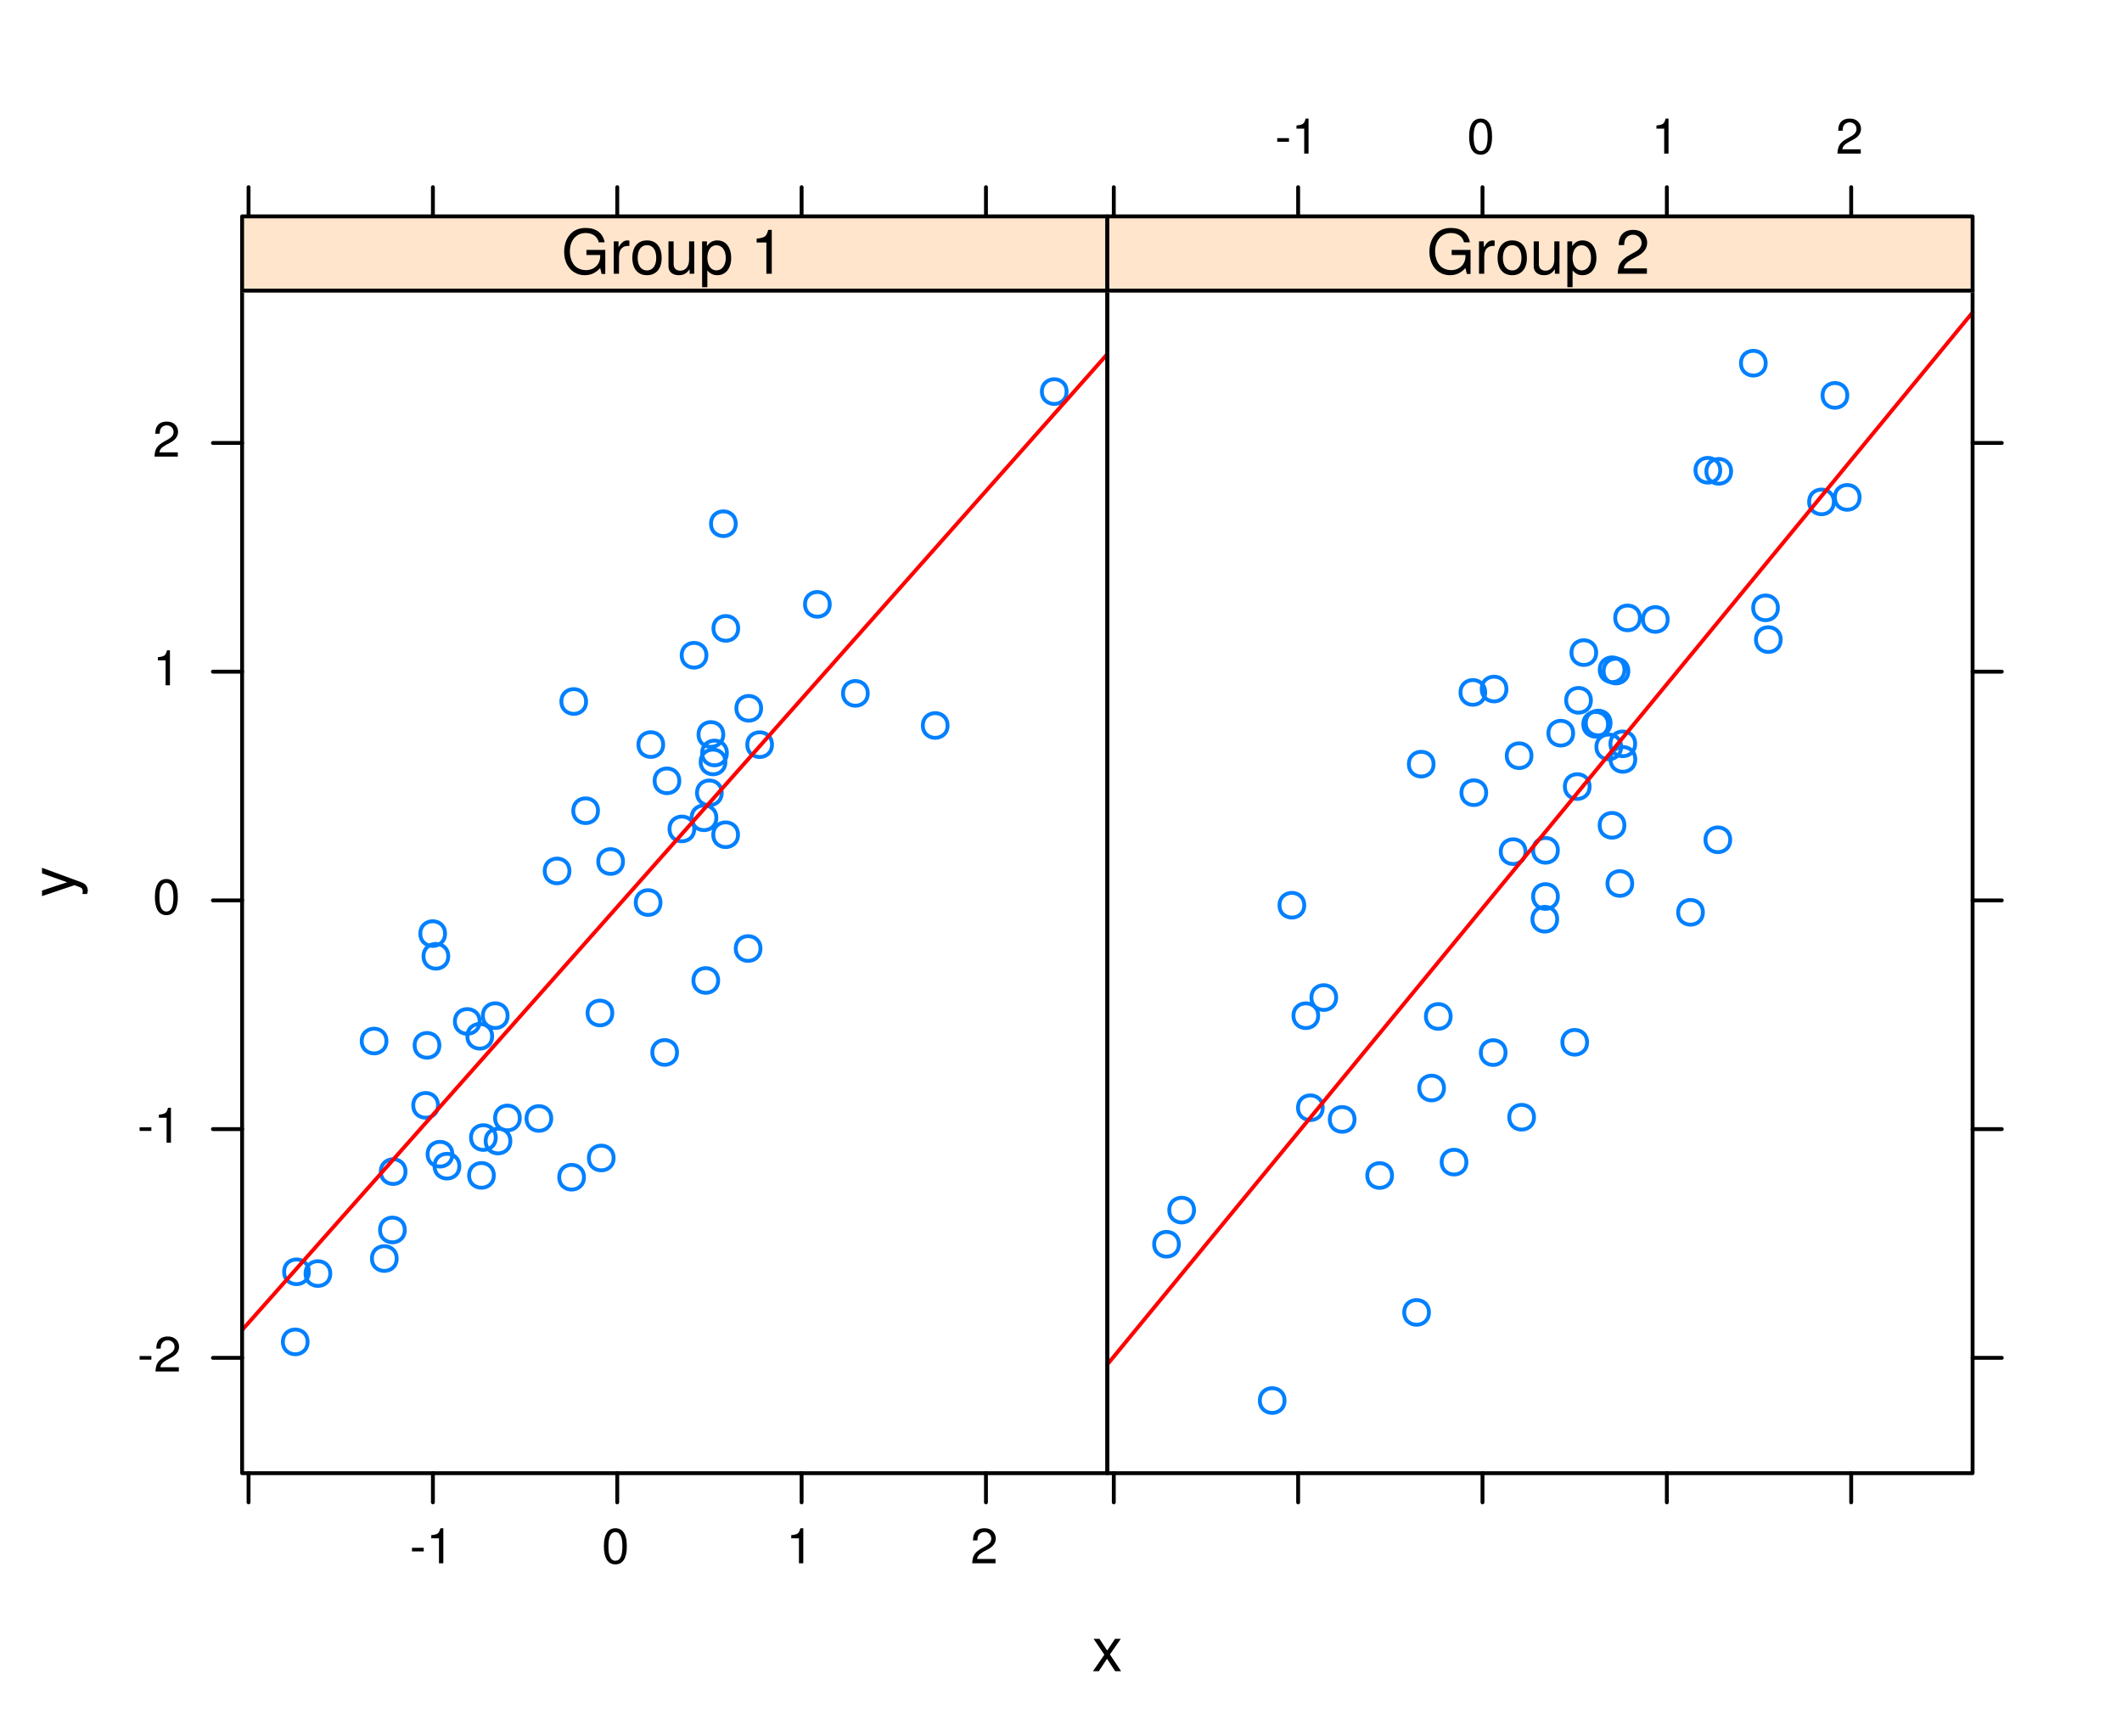 <?xml version="1.0" encoding="UTF-8"?>
<svg xmlns="http://www.w3.org/2000/svg" xmlns:xlink="http://www.w3.org/1999/xlink" width="412pt" height="337pt" viewBox="0 0 412 337" version="1.1">
<defs>
<g>
<symbol overflow="visible" id="glyph0-0">
<path style="stroke:none;" d="M 3.5 -3.25 L 5.609 -6.281 L 4.484 -6.281 L 2.969 -4.016 L 1.469 -6.281 L 0.328 -6.281 L 2.422 -3.203 L 0.203 0 L 1.344 0 L 2.938 -2.406 L 4.516 0 L 5.672 0 Z M 3.5 -3.25 "/>
</symbol>
<symbol overflow="visible" id="glyph0-1">
<path style="stroke:none;" d="M 8.516 -4.625 L 4.859 -4.625 L 4.859 -3.641 L 7.531 -3.641 L 7.531 -3.391 C 7.531 -1.844 6.375 -0.703 4.781 -0.703 C 3.891 -0.703 3.078 -1.031 2.562 -1.594 C 1.984 -2.219 1.641 -3.266 1.641 -4.344 C 1.641 -6.484 2.875 -7.906 4.719 -7.906 C 6.047 -7.906 7.016 -7.219 7.25 -6.094 L 8.391 -6.094 C 8.078 -7.875 6.734 -8.891 4.734 -8.891 C 3.656 -8.891 2.797 -8.609 2.109 -8.047 C 1.109 -7.219 0.531 -5.859 0.531 -4.281 C 0.531 -1.594 2.172 0.281 4.531 0.281 C 5.719 0.281 6.672 -0.172 7.531 -1.109 L 7.797 0.047 L 8.516 0.047 Z M 8.516 -4.625 "/>
</symbol>
<symbol overflow="visible" id="glyph0-2">
<path style="stroke:none;" d="M 0.828 -6.281 L 0.828 0 L 1.844 0 L 1.844 -3.266 C 1.844 -4.156 2.062 -4.75 2.547 -5.094 C 2.859 -5.328 3.156 -5.406 3.859 -5.406 L 3.859 -6.438 C 3.688 -6.453 3.594 -6.469 3.469 -6.469 C 2.812 -6.469 2.328 -6.078 1.75 -5.141 L 1.75 -6.281 Z M 0.828 -6.281 "/>
</symbol>
<symbol overflow="visible" id="glyph0-3">
<path style="stroke:none;" d="M 3.266 -6.469 C 1.5 -6.469 0.438 -5.203 0.438 -3.094 C 0.438 -0.984 1.484 0.281 3.281 0.281 C 5.047 0.281 6.125 -0.984 6.125 -3.047 C 6.125 -5.219 5.078 -6.469 3.266 -6.469 Z M 3.281 -5.547 C 4.406 -5.547 5.078 -4.625 5.078 -3.062 C 5.078 -1.578 4.375 -0.641 3.281 -0.641 C 2.156 -0.641 1.469 -1.578 1.469 -3.094 C 1.469 -4.609 2.156 -5.547 3.281 -5.547 Z M 3.281 -5.547 "/>
</symbol>
<symbol overflow="visible" id="glyph0-4">
<path style="stroke:none;" d="M 5.781 0 L 5.781 -6.281 L 4.781 -6.281 L 4.781 -2.719 C 4.781 -1.438 4.109 -0.594 3.078 -0.594 C 2.281 -0.594 1.781 -1.078 1.781 -1.844 L 1.781 -6.281 L 0.781 -6.281 L 0.781 -1.438 C 0.781 -0.391 1.562 0.281 2.781 0.281 C 3.703 0.281 4.297 -0.047 4.891 -0.875 L 4.891 0 Z M 5.781 0 "/>
</symbol>
<symbol overflow="visible" id="glyph0-5">
<path style="stroke:none;" d="M 0.641 2.609 L 1.656 2.609 L 1.656 -0.656 C 2.188 -0.016 2.766 0.281 3.594 0.281 C 5.203 0.281 6.281 -1.031 6.281 -3.031 C 6.281 -5.141 5.25 -6.469 3.578 -6.469 C 2.719 -6.469 2.047 -6.078 1.578 -5.344 L 1.578 -6.281 L 0.641 -6.281 Z M 3.406 -5.531 C 4.516 -5.531 5.234 -4.562 5.234 -3.062 C 5.234 -1.625 4.5 -0.656 3.406 -0.656 C 2.359 -0.656 1.656 -1.625 1.656 -3.094 C 1.656 -4.578 2.359 -5.531 3.406 -5.531 Z M 3.406 -5.531 "/>
</symbol>
<symbol overflow="visible" id="glyph0-6">
<path style="stroke:none;" d=""/>
</symbol>
<symbol overflow="visible" id="glyph0-7">
<path style="stroke:none;" d="M 3.109 -6.062 L 3.109 0 L 4.156 0 L 4.156 -8.516 L 3.469 -8.516 C 3.094 -7.203 2.859 -7.016 1.219 -6.812 L 1.219 -6.062 Z M 3.109 -6.062 "/>
</symbol>
<symbol overflow="visible" id="glyph0-8">
<path style="stroke:none;" d="M 6.078 -1.047 L 1.594 -1.047 C 1.703 -1.734 2.094 -2.188 3.125 -2.797 L 4.328 -3.438 C 5.516 -4.094 6.125 -4.969 6.125 -6.016 C 6.125 -6.719 5.844 -7.375 5.344 -7.844 C 4.844 -8.297 4.219 -8.516 3.406 -8.516 C 2.328 -8.516 1.531 -8.125 1.062 -7.406 C 0.75 -6.953 0.625 -6.422 0.594 -5.562 L 1.656 -5.562 C 1.688 -6.125 1.766 -6.484 1.906 -6.75 C 2.188 -7.266 2.734 -7.578 3.375 -7.578 C 4.328 -7.578 5.047 -6.906 5.047 -5.984 C 5.047 -5.312 4.656 -4.734 3.906 -4.312 L 2.797 -3.688 C 1.016 -2.672 0.5 -1.875 0.406 0 L 6.078 0 Z M 6.078 -1.047 "/>
</symbol>
<symbol overflow="visible" id="glyph1-0">
<path style="stroke:none;" d="M -6.281 -4.656 L -1.391 -2.922 L -6.281 -1.312 L -6.281 -0.234 L 0.031 -2.359 L 1.016 -1.984 C 1.469 -1.828 1.625 -1.594 1.625 -1.172 C 1.625 -1.031 1.609 -0.859 1.562 -0.641 L 2.453 -0.641 C 2.562 -0.859 2.609 -1.062 2.609 -1.312 C 2.609 -1.641 2.516 -1.984 2.312 -2.25 C 2.094 -2.562 1.828 -2.75 1.312 -2.938 L -6.281 -5.734 Z M -6.281 -4.656 "/>
</symbol>
<symbol overflow="visible" id="glyph2-0">
<path style="stroke:none;" d="M 2.719 -3 L 0.438 -3 L 0.438 -2.297 L 2.719 -2.297 Z M 2.719 -3 "/>
</symbol>
<symbol overflow="visible" id="glyph2-1">
<path style="stroke:none;" d="M 4.859 -0.828 L 1.281 -0.828 C 1.359 -1.391 1.672 -1.75 2.5 -2.234 L 3.469 -2.75 C 4.406 -3.266 4.906 -3.969 4.906 -4.812 C 4.906 -5.375 4.672 -5.906 4.266 -6.266 C 3.859 -6.625 3.375 -6.797 2.719 -6.797 C 1.859 -6.797 1.219 -6.5 0.844 -5.922 C 0.609 -5.562 0.5 -5.125 0.484 -4.438 L 1.328 -4.438 C 1.359 -4.906 1.406 -5.188 1.531 -5.406 C 1.75 -5.812 2.188 -6.062 2.703 -6.062 C 3.469 -6.062 4.031 -5.516 4.031 -4.781 C 4.031 -4.25 3.719 -3.797 3.125 -3.438 L 2.234 -2.938 C 0.812 -2.141 0.406 -1.5 0.328 0 L 4.859 0 Z M 4.859 -0.828 "/>
</symbol>
<symbol overflow="visible" id="glyph2-2">
<path style="stroke:none;" d="M 2.484 -4.844 L 2.484 0 L 3.328 0 L 3.328 -6.797 L 2.766 -6.797 C 2.469 -5.75 2.281 -5.609 0.984 -5.453 L 0.984 -4.844 Z M 2.484 -4.844 "/>
</symbol>
<symbol overflow="visible" id="glyph2-3">
<path style="stroke:none;" d="M 2.641 -6.797 C 2 -6.797 1.422 -6.531 1.078 -6.047 C 0.641 -5.453 0.406 -4.547 0.406 -3.297 C 0.406 -1 1.188 0.219 2.641 0.219 C 4.078 0.219 4.859 -1 4.859 -3.234 C 4.859 -4.562 4.656 -5.438 4.203 -6.047 C 3.844 -6.531 3.281 -6.797 2.641 -6.797 Z M 2.641 -6.047 C 3.547 -6.047 4 -5.125 4 -3.312 C 4 -1.375 3.562 -0.484 2.625 -0.484 C 1.734 -0.484 1.281 -1.422 1.281 -3.281 C 1.281 -5.141 1.734 -6.047 2.641 -6.047 Z M 2.641 -6.047 "/>
</symbol>
</g>
<clipPath id="clip1">
  <path d="M 47.008 56.406 L 216 56.406 L 216 286.992 L 47.008 286.992 Z M 47.008 56.406 "/>
</clipPath>
<clipPath id="clip2">
  <path d="M 47.008 42.008 L 216 42.008 L 216 57.406 L 47.008 57.406 Z M 47.008 42.008 "/>
</clipPath>
<clipPath id="clip3">
  <path d="M 215 56.406 L 383.992 56.406 L 383.992 286.992 L 215 286.992 Z M 215 56.406 "/>
</clipPath>
<clipPath id="clip4">
  <path d="M 215 42.008 L 383.992 42.008 L 383.992 57.406 L 215 57.406 Z M 215 42.008 "/>
</clipPath>
</defs>
<g id="surface1238">
<rect x="0" y="0" width="412" height="337" style="fill:rgb(100%,100%,100%);fill-opacity:1;stroke:none;"/>
<g style="fill:rgb(0%,0%,0%);fill-opacity:1;">
  <use xlink:href="#glyph0-0" x="212" y="324.436"/>
</g>
<g style="fill:rgb(0%,0%,0%);fill-opacity:1;">
  <use xlink:href="#glyph1-0" x="14.436" y="174.199"/>
</g>
<path style="fill:none;stroke-width:0.75;stroke-linecap:round;stroke-linejoin:round;stroke:rgb(0%,0%,0%);stroke-opacity:1;stroke-miterlimit:10;" d="M 48.258 42.008 L 48.258 36.34 "/>
<path style="fill:none;stroke-width:0.75;stroke-linecap:round;stroke-linejoin:round;stroke:rgb(0%,0%,0%);stroke-opacity:1;stroke-miterlimit:10;" d="M 84.051 42.008 L 84.051 36.34 "/>
<path style="fill:none;stroke-width:0.75;stroke-linecap:round;stroke-linejoin:round;stroke:rgb(0%,0%,0%);stroke-opacity:1;stroke-miterlimit:10;" d="M 119.844 42.008 L 119.844 36.34 "/>
<path style="fill:none;stroke-width:0.75;stroke-linecap:round;stroke-linejoin:round;stroke:rgb(0%,0%,0%);stroke-opacity:1;stroke-miterlimit:10;" d="M 155.637 42.008 L 155.637 36.34 "/>
<path style="fill:none;stroke-width:0.75;stroke-linecap:round;stroke-linejoin:round;stroke:rgb(0%,0%,0%);stroke-opacity:1;stroke-miterlimit:10;" d="M 191.43 42.008 L 191.43 36.34 "/>
<path style="fill:none;stroke-width:0.75;stroke-linecap:round;stroke-linejoin:round;stroke:rgb(0%,0%,0%);stroke-opacity:1;stroke-miterlimit:10;" d="M 47.008 263.605 L 41.34 263.605 "/>
<path style="fill:none;stroke-width:0.75;stroke-linecap:round;stroke-linejoin:round;stroke:rgb(0%,0%,0%);stroke-opacity:1;stroke-miterlimit:10;" d="M 47.008 219.199 L 41.34 219.199 "/>
<path style="fill:none;stroke-width:0.75;stroke-linecap:round;stroke-linejoin:round;stroke:rgb(0%,0%,0%);stroke-opacity:1;stroke-miterlimit:10;" d="M 47.008 174.797 L 41.34 174.797 "/>
<path style="fill:none;stroke-width:0.75;stroke-linecap:round;stroke-linejoin:round;stroke:rgb(0%,0%,0%);stroke-opacity:1;stroke-miterlimit:10;" d="M 47.008 130.395 L 41.34 130.395 "/>
<path style="fill:none;stroke-width:0.75;stroke-linecap:round;stroke-linejoin:round;stroke:rgb(0%,0%,0%);stroke-opacity:1;stroke-miterlimit:10;" d="M 47.008 85.992 L 41.34 85.992 "/>
<g style="fill:rgb(0%,0%,0%);fill-opacity:1;">
  <use xlink:href="#glyph2-0" x="26.668" y="266.253"/>
  <use xlink:href="#glyph2-1" x="29.862" y="266.253"/>
</g>
<g style="fill:rgb(0%,0%,0%);fill-opacity:1;">
  <use xlink:href="#glyph2-0" x="26.668" y="221.847"/>
  <use xlink:href="#glyph2-2" x="29.862" y="221.847"/>
</g>
<g style="fill:rgb(0%,0%,0%);fill-opacity:1;">
  <use xlink:href="#glyph2-3" x="29.668" y="177.444"/>
</g>
<g style="fill:rgb(0%,0%,0%);fill-opacity:1;">
  <use xlink:href="#glyph2-2" x="29.668" y="133.042"/>
</g>
<g style="fill:rgb(0%,0%,0%);fill-opacity:1;">
  <use xlink:href="#glyph2-1" x="29.668" y="88.64"/>
</g>
<path style="fill:none;stroke-width:0.75;stroke-linecap:round;stroke-linejoin:round;stroke:rgb(0%,0%,0%);stroke-opacity:1;stroke-miterlimit:10;" d="M 48.258 285.992 L 48.258 291.66 "/>
<path style="fill:none;stroke-width:0.75;stroke-linecap:round;stroke-linejoin:round;stroke:rgb(0%,0%,0%);stroke-opacity:1;stroke-miterlimit:10;" d="M 84.051 285.992 L 84.051 291.66 "/>
<path style="fill:none;stroke-width:0.75;stroke-linecap:round;stroke-linejoin:round;stroke:rgb(0%,0%,0%);stroke-opacity:1;stroke-miterlimit:10;" d="M 119.844 285.992 L 119.844 291.66 "/>
<path style="fill:none;stroke-width:0.75;stroke-linecap:round;stroke-linejoin:round;stroke:rgb(0%,0%,0%);stroke-opacity:1;stroke-miterlimit:10;" d="M 155.637 285.992 L 155.637 291.66 "/>
<path style="fill:none;stroke-width:0.75;stroke-linecap:round;stroke-linejoin:round;stroke:rgb(0%,0%,0%);stroke-opacity:1;stroke-miterlimit:10;" d="M 191.43 285.992 L 191.43 291.66 "/>
<g style="fill:rgb(0%,0%,0%);fill-opacity:1;">
  <use xlink:href="#glyph2-0" x="79.551" y="303.479"/>
  <use xlink:href="#glyph2-2" x="82.745" y="303.479"/>
</g>
<g style="fill:rgb(0%,0%,0%);fill-opacity:1;">
  <use xlink:href="#glyph2-3" x="116.844" y="303.479"/>
</g>
<g style="fill:rgb(0%,0%,0%);fill-opacity:1;">
  <use xlink:href="#glyph2-2" x="152.637" y="303.479"/>
</g>
<g style="fill:rgb(0%,0%,0%);fill-opacity:1;">
  <use xlink:href="#glyph2-1" x="188.43" y="303.479"/>
</g>
<g clip-path="url(#clip1)" clip-rule="nonzero">
<path style="fill:none;stroke-width:0.75;stroke-linecap:round;stroke-linejoin:round;stroke:rgb(0%,50.196%,100%);stroke-opacity:1;stroke-miterlimit:10;" d="M 140.129 153.918 C 140.129 157.117 135.332 157.117 135.332 153.918 C 135.332 150.719 140.129 150.719 140.129 153.918 "/>
<path style="fill:none;stroke-width:0.75;stroke-linecap:round;stroke-linejoin:round;stroke:rgb(0%,50.196%,100%);stroke-opacity:1;stroke-miterlimit:10;" d="M 85.305 202.938 C 85.305 206.137 80.504 206.137 80.504 202.938 C 80.504 199.738 85.305 199.738 85.305 202.938 "/>
<path style="fill:none;stroke-width:0.75;stroke-linecap:round;stroke-linejoin:round;stroke:rgb(0%,50.196%,100%);stroke-opacity:1;stroke-miterlimit:10;" d="M 85.039 214.586 C 85.039 217.785 80.238 217.785 80.238 214.586 C 80.238 211.383 85.039 211.383 85.039 214.586 "/>
<path style="fill:none;stroke-width:0.75;stroke-linecap:round;stroke-linejoin:round;stroke:rgb(0%,50.196%,100%);stroke-opacity:1;stroke-miterlimit:10;" d="M 78.59 238.777 C 78.59 241.977 73.789 241.977 73.789 238.777 C 73.789 235.578 78.59 235.578 78.59 238.777 "/>
<path style="fill:none;stroke-width:0.75;stroke-linecap:round;stroke-linejoin:round;stroke:rgb(0%,50.196%,100%);stroke-opacity:1;stroke-miterlimit:10;" d="M 183.977 140.84 C 183.977 144.039 179.176 144.039 179.176 140.84 C 179.176 137.641 183.977 137.641 183.977 140.84 "/>
<path style="fill:none;stroke-width:0.75;stroke-linecap:round;stroke-linejoin:round;stroke:rgb(0%,50.196%,100%);stroke-opacity:1;stroke-miterlimit:10;" d="M 95.879 228.184 C 95.879 231.383 91.078 231.383 91.078 228.184 C 91.078 224.984 95.879 224.984 95.879 228.184 "/>
<path style="fill:none;stroke-width:0.75;stroke-linecap:round;stroke-linejoin:round;stroke:rgb(0%,50.196%,100%);stroke-opacity:1;stroke-miterlimit:10;" d="M 98.551 197.172 C 98.551 200.371 93.754 200.371 93.754 197.172 C 93.754 193.973 98.551 193.973 98.551 197.172 "/>
<path style="fill:none;stroke-width:0.75;stroke-linecap:round;stroke-linejoin:round;stroke:rgb(0%,50.196%,100%);stroke-opacity:1;stroke-miterlimit:10;" d="M 142.848 101.668 C 142.848 104.871 138.047 104.871 138.047 101.668 C 138.047 98.469 142.848 98.469 142.848 101.668 "/>
<path style="fill:none;stroke-width:0.75;stroke-linecap:round;stroke-linejoin:round;stroke:rgb(0%,50.196%,100%);stroke-opacity:1;stroke-miterlimit:10;" d="M 118.883 196.656 C 118.883 199.855 114.082 199.855 114.082 196.656 C 114.082 193.457 118.883 193.457 118.883 196.656 "/>
<path style="fill:none;stroke-width:0.75;stroke-linecap:round;stroke-linejoin:round;stroke:rgb(0%,50.196%,100%);stroke-opacity:1;stroke-miterlimit:10;" d="M 120.957 167.25 C 120.957 170.449 116.156 170.449 116.156 167.25 C 116.156 164.047 120.957 164.047 120.957 167.25 "/>
<path style="fill:none;stroke-width:0.75;stroke-linecap:round;stroke-linejoin:round;stroke:rgb(0%,50.196%,100%);stroke-opacity:1;stroke-miterlimit:10;" d="M 78.73 227.445 C 78.73 230.648 73.934 230.648 73.934 227.445 C 73.934 224.246 78.73 224.246 78.73 227.445 "/>
<path style="fill:none;stroke-width:0.75;stroke-linecap:round;stroke-linejoin:round;stroke:rgb(0%,50.196%,100%);stroke-opacity:1;stroke-miterlimit:10;" d="M 131.895 151.586 C 131.895 154.785 127.098 154.785 127.098 151.586 C 127.098 148.387 131.895 148.387 131.895 151.586 "/>
<path style="fill:none;stroke-width:0.75;stroke-linecap:round;stroke-linejoin:round;stroke:rgb(0%,50.196%,100%);stroke-opacity:1;stroke-miterlimit:10;" d="M 207.086 76.023 C 207.086 79.223 202.285 79.223 202.285 76.023 C 202.285 72.82 207.086 72.82 207.086 76.023 "/>
<path style="fill:none;stroke-width:0.75;stroke-linecap:round;stroke-linejoin:round;stroke:rgb(0%,50.196%,100%);stroke-opacity:1;stroke-miterlimit:10;" d="M 131.449 204.312 C 131.449 207.516 126.652 207.516 126.652 204.312 C 126.652 201.113 131.449 201.113 131.449 204.312 "/>
<path style="fill:none;stroke-width:0.75;stroke-linecap:round;stroke-linejoin:round;stroke:rgb(0%,50.196%,100%);stroke-opacity:1;stroke-miterlimit:10;" d="M 147.652 184.141 C 147.652 187.34 142.852 187.34 142.852 184.141 C 142.852 180.941 147.652 180.941 147.652 184.141 "/>
<path style="fill:none;stroke-width:0.75;stroke-linecap:round;stroke-linejoin:round;stroke:rgb(0%,50.196%,100%);stroke-opacity:1;stroke-miterlimit:10;" d="M 141.129 146.176 C 141.129 149.375 136.328 149.375 136.328 146.176 C 136.328 142.977 141.129 142.977 141.129 146.176 "/>
<path style="fill:none;stroke-width:0.75;stroke-linecap:round;stroke-linejoin:round;stroke:rgb(0%,50.196%,100%);stroke-opacity:1;stroke-miterlimit:10;" d="M 139.434 190.344 C 139.434 193.543 134.633 193.543 134.633 190.344 C 134.633 187.145 139.434 187.145 139.434 190.344 "/>
<path style="fill:none;stroke-width:0.75;stroke-linecap:round;stroke-linejoin:round;stroke:rgb(0%,50.196%,100%);stroke-opacity:1;stroke-miterlimit:10;" d="M 134.793 160.922 C 134.793 164.125 129.992 164.125 129.992 160.922 C 129.992 157.723 134.793 157.723 134.793 160.922 "/>
<path style="fill:none;stroke-width:0.75;stroke-linecap:round;stroke-linejoin:round;stroke:rgb(0%,50.196%,100%);stroke-opacity:1;stroke-miterlimit:10;" d="M 59.965 246.902 C 59.965 250.102 55.164 250.102 55.164 246.902 C 55.164 243.703 59.965 243.703 59.965 246.902 "/>
<path style="fill:none;stroke-width:0.75;stroke-linecap:round;stroke-linejoin:round;stroke:rgb(0%,50.196%,100%);stroke-opacity:1;stroke-miterlimit:10;" d="M 96.254 220.836 C 96.254 224.035 91.453 224.035 91.453 220.836 C 91.453 217.637 96.254 217.637 96.254 220.836 "/>
<path style="fill:none;stroke-width:0.75;stroke-linecap:round;stroke-linejoin:round;stroke:rgb(0%,50.196%,100%);stroke-opacity:1;stroke-miterlimit:10;" d="M 107.027 217.133 C 107.027 220.332 102.227 220.332 102.227 217.133 C 102.227 213.934 107.027 213.934 107.027 217.133 "/>
<path style="fill:none;stroke-width:0.75;stroke-linecap:round;stroke-linejoin:round;stroke:rgb(0%,50.196%,100%);stroke-opacity:1;stroke-miterlimit:10;" d="M 110.559 169.082 C 110.559 172.281 105.758 172.281 105.758 169.082 C 105.758 165.883 110.559 165.883 110.559 169.082 "/>
<path style="fill:none;stroke-width:0.75;stroke-linecap:round;stroke-linejoin:round;stroke:rgb(0%,50.196%,100%);stroke-opacity:1;stroke-miterlimit:10;" d="M 99.09 221.512 C 99.09 224.711 94.293 224.711 94.293 221.512 C 94.293 218.309 99.09 218.309 99.09 221.512 "/>
<path style="fill:none;stroke-width:0.75;stroke-linecap:round;stroke-linejoin:round;stroke:rgb(0%,50.196%,100%);stroke-opacity:1;stroke-miterlimit:10;" d="M 113.379 228.539 C 113.379 231.738 108.578 231.738 108.578 228.539 C 108.578 225.336 113.379 225.336 113.379 228.539 "/>
<path style="fill:none;stroke-width:0.75;stroke-linecap:round;stroke-linejoin:round;stroke:rgb(0%,50.196%,100%);stroke-opacity:1;stroke-miterlimit:10;" d="M 119.137 224.805 C 119.137 228.004 114.336 228.004 114.336 224.805 C 114.336 221.605 119.137 221.605 119.137 224.805 "/>
<path style="fill:none;stroke-width:0.75;stroke-linecap:round;stroke-linejoin:round;stroke:rgb(0%,50.196%,100%);stroke-opacity:1;stroke-miterlimit:10;" d="M 89.18 226.391 C 89.18 229.594 84.379 229.594 84.379 226.391 C 84.379 223.191 89.18 223.191 89.18 226.391 "/>
<path style="fill:none;stroke-width:0.75;stroke-linecap:round;stroke-linejoin:round;stroke:rgb(0%,50.196%,100%);stroke-opacity:1;stroke-miterlimit:10;" d="M 87.031 185.645 C 87.031 188.848 82.23 188.848 82.23 185.645 C 82.23 182.445 87.031 182.445 87.031 185.645 "/>
<path style="fill:none;stroke-width:0.75;stroke-linecap:round;stroke-linejoin:round;stroke:rgb(0%,50.196%,100%);stroke-opacity:1;stroke-miterlimit:10;" d="M 128.758 144.547 C 128.758 147.746 123.957 147.746 123.957 144.547 C 123.957 141.348 128.758 141.348 128.758 144.547 "/>
<path style="fill:none;stroke-width:0.75;stroke-linecap:round;stroke-linejoin:round;stroke:rgb(0%,50.196%,100%);stroke-opacity:1;stroke-miterlimit:10;" d="M 128.238 175.215 C 128.238 178.414 123.438 178.414 123.438 175.215 C 123.438 172.016 128.238 172.016 128.238 175.215 "/>
<path style="fill:none;stroke-width:0.75;stroke-linecap:round;stroke-linejoin:round;stroke:rgb(0%,50.196%,100%);stroke-opacity:1;stroke-miterlimit:10;" d="M 149.891 144.562 C 149.891 147.762 145.09 147.762 145.09 144.562 C 145.09 141.363 149.891 141.363 149.891 144.562 "/>
<path style="fill:none;stroke-width:0.75;stroke-linecap:round;stroke-linejoin:round;stroke:rgb(0%,50.196%,100%);stroke-opacity:1;stroke-miterlimit:10;" d="M 140.426 142.586 C 140.426 145.785 135.625 145.785 135.625 142.586 C 135.625 139.387 140.426 139.387 140.426 142.586 "/>
<path style="fill:none;stroke-width:0.75;stroke-linecap:round;stroke-linejoin:round;stroke:rgb(0%,50.196%,100%);stroke-opacity:1;stroke-miterlimit:10;" d="M 143.32 121.992 C 143.32 125.191 138.523 125.191 138.523 121.992 C 138.523 118.793 143.32 118.793 143.32 121.992 "/>
<path style="fill:none;stroke-width:0.75;stroke-linecap:round;stroke-linejoin:round;stroke:rgb(0%,50.196%,100%);stroke-opacity:1;stroke-miterlimit:10;" d="M 168.48 134.605 C 168.48 137.805 163.68 137.805 163.68 134.605 C 163.68 131.406 168.48 131.406 168.48 134.605 "/>
<path style="fill:none;stroke-width:0.75;stroke-linecap:round;stroke-linejoin:round;stroke:rgb(0%,50.196%,100%);stroke-opacity:1;stroke-miterlimit:10;" d="M 113.793 136.188 C 113.793 139.387 108.996 139.387 108.996 136.188 C 108.996 132.984 113.793 132.984 113.793 136.188 "/>
<path style="fill:none;stroke-width:0.75;stroke-linecap:round;stroke-linejoin:round;stroke:rgb(0%,50.196%,100%);stroke-opacity:1;stroke-miterlimit:10;" d="M 161.098 117.324 C 161.098 120.523 156.297 120.523 156.297 117.324 C 156.297 114.121 161.098 114.121 161.098 117.324 "/>
<path style="fill:none;stroke-width:0.75;stroke-linecap:round;stroke-linejoin:round;stroke:rgb(0%,50.196%,100%);stroke-opacity:1;stroke-miterlimit:10;" d="M 147.773 137.508 C 147.773 140.707 142.973 140.707 142.973 137.508 C 142.973 134.309 147.773 134.309 147.773 137.508 "/>
<path style="fill:none;stroke-width:0.75;stroke-linecap:round;stroke-linejoin:round;stroke:rgb(0%,50.196%,100%);stroke-opacity:1;stroke-miterlimit:10;" d="M 77.016 244.324 C 77.016 247.523 72.215 247.523 72.215 244.324 C 72.215 241.125 77.016 241.125 77.016 244.324 "/>
<path style="fill:none;stroke-width:0.75;stroke-linecap:round;stroke-linejoin:round;stroke:rgb(0%,50.196%,100%);stroke-opacity:1;stroke-miterlimit:10;" d="M 93.125 198.297 C 93.125 201.5 88.324 201.5 88.324 198.297 C 88.324 195.098 93.125 195.098 93.125 198.297 "/>
<path style="fill:none;stroke-width:0.75;stroke-linecap:round;stroke-linejoin:round;stroke:rgb(0%,50.196%,100%);stroke-opacity:1;stroke-miterlimit:10;" d="M 64.125 247.242 C 64.125 250.441 59.324 250.441 59.324 247.242 C 59.324 244.039 64.125 244.039 64.125 247.242 "/>
<path style="fill:none;stroke-width:0.75;stroke-linecap:round;stroke-linejoin:round;stroke:rgb(0%,50.196%,100%);stroke-opacity:1;stroke-miterlimit:10;" d="M 100.926 217.035 C 100.926 220.234 96.129 220.234 96.129 217.035 C 96.129 213.836 100.926 213.836 100.926 217.035 "/>
<path style="fill:none;stroke-width:0.75;stroke-linecap:round;stroke-linejoin:round;stroke:rgb(0%,50.196%,100%);stroke-opacity:1;stroke-miterlimit:10;" d="M 87.824 224.066 C 87.824 227.27 83.023 227.27 83.023 224.066 C 83.023 220.867 87.824 220.867 87.824 224.066 "/>
<path style="fill:none;stroke-width:0.75;stroke-linecap:round;stroke-linejoin:round;stroke:rgb(0%,50.196%,100%);stroke-opacity:1;stroke-miterlimit:10;" d="M 139.086 158.762 C 139.086 161.961 134.285 161.961 134.285 158.762 C 134.285 155.562 139.086 155.562 139.086 158.762 "/>
<path style="fill:none;stroke-width:0.75;stroke-linecap:round;stroke-linejoin:round;stroke:rgb(0%,50.196%,100%);stroke-opacity:1;stroke-miterlimit:10;" d="M 86.41 181.246 C 86.41 184.445 81.609 184.445 81.609 181.246 C 81.609 178.043 86.41 178.043 86.41 181.246 "/>
<path style="fill:none;stroke-width:0.75;stroke-linecap:round;stroke-linejoin:round;stroke:rgb(0%,50.196%,100%);stroke-opacity:1;stroke-miterlimit:10;" d="M 143.289 162.051 C 143.289 165.25 138.488 165.25 138.488 162.051 C 138.488 158.852 143.289 158.852 143.289 162.051 "/>
<path style="fill:none;stroke-width:0.75;stroke-linecap:round;stroke-linejoin:round;stroke:rgb(0%,50.196%,100%);stroke-opacity:1;stroke-miterlimit:10;" d="M 95.547 201.172 C 95.547 204.375 90.746 204.375 90.746 201.172 C 90.746 197.973 95.547 197.973 95.547 201.172 "/>
<path style="fill:none;stroke-width:0.75;stroke-linecap:round;stroke-linejoin:round;stroke:rgb(0%,50.196%,100%);stroke-opacity:1;stroke-miterlimit:10;" d="M 59.723 260.504 C 59.723 263.707 54.922 263.707 54.922 260.504 C 54.922 257.305 59.723 257.305 59.723 260.504 "/>
<path style="fill:none;stroke-width:0.75;stroke-linecap:round;stroke-linejoin:round;stroke:rgb(0%,50.196%,100%);stroke-opacity:1;stroke-miterlimit:10;" d="M 137.152 127.203 C 137.152 130.406 132.355 130.406 132.355 127.203 C 132.355 124.004 137.152 124.004 137.152 127.203 "/>
<path style="fill:none;stroke-width:0.75;stroke-linecap:round;stroke-linejoin:round;stroke:rgb(0%,50.196%,100%);stroke-opacity:1;stroke-miterlimit:10;" d="M 75.031 202.102 C 75.031 205.301 70.23 205.301 70.23 202.102 C 70.23 198.902 75.031 198.902 75.031 202.102 "/>
<path style="fill:none;stroke-width:0.75;stroke-linecap:round;stroke-linejoin:round;stroke:rgb(0%,50.196%,100%);stroke-opacity:1;stroke-miterlimit:10;" d="M 116.105 157.391 C 116.105 160.59 111.305 160.59 111.305 157.391 C 111.305 154.191 116.105 154.191 116.105 157.391 "/>
<path style="fill:none;stroke-width:0.75;stroke-linecap:round;stroke-linejoin:round;stroke:rgb(0%,50.196%,100%);stroke-opacity:1;stroke-miterlimit:10;" d="M 140.84 147.918 C 140.84 151.117 136.039 151.117 136.039 147.918 C 136.039 144.719 140.84 144.719 140.84 147.918 "/>
<path style="fill:none;stroke-width:0.75;stroke-linecap:round;stroke-linejoin:round;stroke:rgb(100%,0%,0%);stroke-opacity:1;stroke-miterlimit:10;" d="M 47.008 258.203 L 215 68.734 "/>
</g>
<path style="fill:none;stroke-width:0.75;stroke-linecap:round;stroke-linejoin:round;stroke:rgb(0%,0%,0%);stroke-opacity:1;stroke-miterlimit:10;" d="M 47.008 285.992 L 215 285.992 L 215 56.406 L 47.008 56.406 Z M 47.008 285.992 "/>
<g clip-path="url(#clip2)" clip-rule="nonzero">
<path style="fill-rule:nonzero;fill:rgb(100%,89.804%,80%);fill-opacity:1;stroke-width:0.75;stroke-linecap:round;stroke-linejoin:round;stroke:rgb(100%,89.804%,80%);stroke-opacity:1;stroke-miterlimit:10;" d="M 47.008 56.406 L 215 56.406 L 215 42.008 L 47.008 42.008 Z M 47.008 56.406 "/>
<g style="fill:rgb(0%,0%,0%);fill-opacity:1;">
  <use xlink:href="#glyph0-1" x="109.004" y="53.143"/>
  <use xlink:href="#glyph0-2" x="118.34" y="53.143"/>
  <use xlink:href="#glyph0-3" x="122.336" y="53.143"/>
  <use xlink:href="#glyph0-4" x="129.008" y="53.143"/>
  <use xlink:href="#glyph0-5" x="135.68" y="53.143"/>
  <use xlink:href="#glyph0-6" x="142.352" y="53.143"/>
  <use xlink:href="#glyph0-7" x="145.688" y="53.143"/>
</g>
</g>
<path style="fill:none;stroke-width:0.75;stroke-linecap:round;stroke-linejoin:round;stroke:rgb(0%,0%,0%);stroke-opacity:1;stroke-miterlimit:10;" d="M 47.008 56.406 L 215 56.406 L 215 42.008 L 47.008 42.008 Z M 47.008 56.406 "/>
<path style="fill:none;stroke-width:0.75;stroke-linecap:round;stroke-linejoin:round;stroke:rgb(0%,0%,0%);stroke-opacity:1;stroke-miterlimit:10;" d="M 216.25 42.008 L 216.25 36.34 "/>
<path style="fill:none;stroke-width:0.75;stroke-linecap:round;stroke-linejoin:round;stroke:rgb(0%,0%,0%);stroke-opacity:1;stroke-miterlimit:10;" d="M 252.043 42.008 L 252.043 36.34 "/>
<path style="fill:none;stroke-width:0.75;stroke-linecap:round;stroke-linejoin:round;stroke:rgb(0%,0%,0%);stroke-opacity:1;stroke-miterlimit:10;" d="M 287.836 42.008 L 287.836 36.34 "/>
<path style="fill:none;stroke-width:0.75;stroke-linecap:round;stroke-linejoin:round;stroke:rgb(0%,0%,0%);stroke-opacity:1;stroke-miterlimit:10;" d="M 323.629 42.008 L 323.629 36.34 "/>
<path style="fill:none;stroke-width:0.75;stroke-linecap:round;stroke-linejoin:round;stroke:rgb(0%,0%,0%);stroke-opacity:1;stroke-miterlimit:10;" d="M 359.422 42.008 L 359.422 36.34 "/>
<g style="fill:rgb(0%,0%,0%);fill-opacity:1;">
  <use xlink:href="#glyph2-0" x="247.543" y="29.815"/>
  <use xlink:href="#glyph2-2" x="250.737" y="29.815"/>
</g>
<g style="fill:rgb(0%,0%,0%);fill-opacity:1;">
  <use xlink:href="#glyph2-3" x="284.836" y="29.815"/>
</g>
<g style="fill:rgb(0%,0%,0%);fill-opacity:1;">
  <use xlink:href="#glyph2-2" x="320.629" y="29.815"/>
</g>
<g style="fill:rgb(0%,0%,0%);fill-opacity:1;">
  <use xlink:href="#glyph2-1" x="356.422" y="29.815"/>
</g>
<path style="fill:none;stroke-width:0.75;stroke-linecap:round;stroke-linejoin:round;stroke:rgb(0%,0%,0%);stroke-opacity:1;stroke-miterlimit:10;" d="M 216.25 285.992 L 216.25 291.66 "/>
<path style="fill:none;stroke-width:0.75;stroke-linecap:round;stroke-linejoin:round;stroke:rgb(0%,0%,0%);stroke-opacity:1;stroke-miterlimit:10;" d="M 252.043 285.992 L 252.043 291.66 "/>
<path style="fill:none;stroke-width:0.75;stroke-linecap:round;stroke-linejoin:round;stroke:rgb(0%,0%,0%);stroke-opacity:1;stroke-miterlimit:10;" d="M 287.836 285.992 L 287.836 291.66 "/>
<path style="fill:none;stroke-width:0.75;stroke-linecap:round;stroke-linejoin:round;stroke:rgb(0%,0%,0%);stroke-opacity:1;stroke-miterlimit:10;" d="M 323.629 285.992 L 323.629 291.66 "/>
<path style="fill:none;stroke-width:0.75;stroke-linecap:round;stroke-linejoin:round;stroke:rgb(0%,0%,0%);stroke-opacity:1;stroke-miterlimit:10;" d="M 359.422 285.992 L 359.422 291.66 "/>
<path style="fill:none;stroke-width:0.75;stroke-linecap:round;stroke-linejoin:round;stroke:rgb(0%,0%,0%);stroke-opacity:1;stroke-miterlimit:10;" d="M 382.992 263.605 L 388.66 263.605 "/>
<path style="fill:none;stroke-width:0.75;stroke-linecap:round;stroke-linejoin:round;stroke:rgb(0%,0%,0%);stroke-opacity:1;stroke-miterlimit:10;" d="M 382.992 219.199 L 388.66 219.199 "/>
<path style="fill:none;stroke-width:0.75;stroke-linecap:round;stroke-linejoin:round;stroke:rgb(0%,0%,0%);stroke-opacity:1;stroke-miterlimit:10;" d="M 382.992 174.797 L 388.66 174.797 "/>
<path style="fill:none;stroke-width:0.75;stroke-linecap:round;stroke-linejoin:round;stroke:rgb(0%,0%,0%);stroke-opacity:1;stroke-miterlimit:10;" d="M 382.992 130.395 L 388.66 130.395 "/>
<path style="fill:none;stroke-width:0.75;stroke-linecap:round;stroke-linejoin:round;stroke:rgb(0%,0%,0%);stroke-opacity:1;stroke-miterlimit:10;" d="M 382.992 85.992 L 388.66 85.992 "/>
<g clip-path="url(#clip3)" clip-rule="nonzero">
<path style="fill:none;stroke-width:0.75;stroke-linecap:round;stroke-linejoin:round;stroke:rgb(0%,50.196%,100%);stroke-opacity:1;stroke-miterlimit:10;" d="M 249.402 271.895 C 249.402 275.094 244.605 275.094 244.605 271.895 C 244.605 268.695 249.402 268.695 249.402 271.895 "/>
<path style="fill:none;stroke-width:0.75;stroke-linecap:round;stroke-linejoin:round;stroke:rgb(0%,50.196%,100%);stroke-opacity:1;stroke-miterlimit:10;" d="M 284.711 225.609 C 284.711 228.809 279.91 228.809 279.91 225.609 C 279.91 222.41 284.711 222.41 284.711 225.609 "/>
<path style="fill:none;stroke-width:0.75;stroke-linecap:round;stroke-linejoin:round;stroke:rgb(0%,50.196%,100%);stroke-opacity:1;stroke-miterlimit:10;" d="M 308.145 202.344 C 308.145 205.543 303.344 205.543 303.344 202.344 C 303.344 199.145 308.145 199.145 308.145 202.344 "/>
<path style="fill:none;stroke-width:0.75;stroke-linecap:round;stroke-linejoin:round;stroke:rgb(0%,50.196%,100%);stroke-opacity:1;stroke-miterlimit:10;" d="M 308.883 135.957 C 308.883 139.156 304.082 139.156 304.082 135.957 C 304.082 132.758 308.883 132.758 308.883 135.957 "/>
<path style="fill:none;stroke-width:0.75;stroke-linecap:round;stroke-linejoin:round;stroke:rgb(0%,50.196%,100%);stroke-opacity:1;stroke-miterlimit:10;" d="M 358.664 76.758 C 358.664 79.957 353.863 79.957 353.863 76.758 C 353.863 73.559 358.664 73.559 358.664 76.758 "/>
<path style="fill:none;stroke-width:0.75;stroke-linecap:round;stroke-linejoin:round;stroke:rgb(0%,50.196%,100%);stroke-opacity:1;stroke-miterlimit:10;" d="M 318.406 119.957 C 318.406 123.156 313.605 123.156 313.605 119.957 C 313.605 116.758 318.406 116.758 318.406 119.957 "/>
<path style="fill:none;stroke-width:0.75;stroke-linecap:round;stroke-linejoin:round;stroke:rgb(0%,50.196%,100%);stroke-opacity:1;stroke-miterlimit:10;" d="M 345.191 118.004 C 345.191 121.203 340.391 121.203 340.391 118.004 C 340.391 114.805 345.191 114.805 345.191 118.004 "/>
<path style="fill:none;stroke-width:0.75;stroke-linecap:round;stroke-linejoin:round;stroke:rgb(0%,50.196%,100%);stroke-opacity:1;stroke-miterlimit:10;" d="M 330.625 177.113 C 330.625 180.312 325.824 180.312 325.824 177.113 C 325.824 173.914 330.625 173.914 330.625 177.113 "/>
<path style="fill:none;stroke-width:0.75;stroke-linecap:round;stroke-linejoin:round;stroke:rgb(0%,50.196%,100%);stroke-opacity:1;stroke-miterlimit:10;" d="M 309.91 126.691 C 309.91 129.891 305.109 129.891 305.109 126.691 C 305.109 123.492 309.91 123.492 309.91 126.691 "/>
<path style="fill:none;stroke-width:0.75;stroke-linecap:round;stroke-linejoin:round;stroke:rgb(0%,50.196%,100%);stroke-opacity:1;stroke-miterlimit:10;" d="M 280.359 211.223 C 280.359 214.422 275.559 214.422 275.559 211.223 C 275.559 208.02 280.359 208.02 280.359 211.223 "/>
<path style="fill:none;stroke-width:0.75;stroke-linecap:round;stroke-linejoin:round;stroke:rgb(0%,50.196%,100%);stroke-opacity:1;stroke-miterlimit:10;" d="M 336.105 91.504 C 336.105 94.703 331.305 94.703 331.305 91.504 C 331.305 88.305 336.105 88.305 336.105 91.504 "/>
<path style="fill:none;stroke-width:0.75;stroke-linecap:round;stroke-linejoin:round;stroke:rgb(0%,50.196%,100%);stroke-opacity:1;stroke-miterlimit:10;" d="M 297.836 216.891 C 297.836 220.09 293.035 220.09 293.035 216.891 C 293.035 213.691 297.836 213.691 297.836 216.891 "/>
<path style="fill:none;stroke-width:0.75;stroke-linecap:round;stroke-linejoin:round;stroke:rgb(0%,50.196%,100%);stroke-opacity:1;stroke-miterlimit:10;" d="M 288.551 153.887 C 288.551 157.086 283.75 157.086 283.75 153.887 C 283.75 150.688 288.551 150.688 288.551 153.887 "/>
<path style="fill:none;stroke-width:0.75;stroke-linecap:round;stroke-linejoin:round;stroke:rgb(0%,50.196%,100%);stroke-opacity:1;stroke-miterlimit:10;" d="M 292.312 204.34 C 292.312 207.539 287.512 207.539 287.512 204.34 C 287.512 201.141 292.312 201.141 292.312 204.34 "/>
<path style="fill:none;stroke-width:0.75;stroke-linecap:round;stroke-linejoin:round;stroke:rgb(0%,50.196%,100%);stroke-opacity:1;stroke-miterlimit:10;" d="M 277.438 254.781 C 277.438 257.98 272.637 257.98 272.637 254.781 C 272.637 251.582 277.438 251.582 277.438 254.781 "/>
<path style="fill:none;stroke-width:0.75;stroke-linecap:round;stroke-linejoin:round;stroke:rgb(0%,50.196%,100%);stroke-opacity:1;stroke-miterlimit:10;" d="M 314.754 144.996 C 314.754 148.195 309.953 148.195 309.953 144.996 C 309.953 141.797 314.754 141.797 314.754 144.996 "/>
<path style="fill:none;stroke-width:0.75;stroke-linecap:round;stroke-linejoin:round;stroke:rgb(0%,50.196%,100%);stroke-opacity:1;stroke-miterlimit:10;" d="M 312.211 140.613 C 312.211 143.812 307.41 143.812 307.41 140.613 C 307.41 137.41 312.211 137.41 312.211 140.613 "/>
<path style="fill:none;stroke-width:0.75;stroke-linecap:round;stroke-linejoin:round;stroke:rgb(0%,50.196%,100%);stroke-opacity:1;stroke-miterlimit:10;" d="M 315.387 160.219 C 315.387 163.422 310.586 163.422 310.586 160.219 C 310.586 157.02 315.387 157.02 315.387 160.219 "/>
<path style="fill:none;stroke-width:0.75;stroke-linecap:round;stroke-linejoin:round;stroke:rgb(0%,50.196%,100%);stroke-opacity:1;stroke-miterlimit:10;" d="M 302.336 178.453 C 302.336 181.652 297.535 181.652 297.535 178.453 C 297.535 175.254 302.336 175.254 302.336 178.453 "/>
<path style="fill:none;stroke-width:0.75;stroke-linecap:round;stroke-linejoin:round;stroke:rgb(0%,50.196%,100%);stroke-opacity:1;stroke-miterlimit:10;" d="M 228.887 241.551 C 228.887 244.75 224.086 244.75 224.086 241.551 C 224.086 238.348 228.887 238.348 228.887 241.551 "/>
<path style="fill:none;stroke-width:0.75;stroke-linecap:round;stroke-linejoin:round;stroke:rgb(0%,50.196%,100%);stroke-opacity:1;stroke-miterlimit:10;" d="M 335.93 163.031 C 335.93 166.23 331.129 166.23 331.129 163.031 C 331.129 159.832 335.93 159.832 335.93 163.031 "/>
<path style="fill:none;stroke-width:0.75;stroke-linecap:round;stroke-linejoin:round;stroke:rgb(0%,50.196%,100%);stroke-opacity:1;stroke-miterlimit:10;" d="M 231.828 234.922 C 231.828 238.125 227.027 238.125 227.027 234.922 C 227.027 231.723 231.828 231.723 231.828 234.922 "/>
<path style="fill:none;stroke-width:0.75;stroke-linecap:round;stroke-linejoin:round;stroke:rgb(0%,50.196%,100%);stroke-opacity:1;stroke-miterlimit:10;" d="M 262.992 217.32 C 262.992 220.52 258.191 220.52 258.191 217.32 C 258.191 214.121 262.992 214.121 262.992 217.32 "/>
<path style="fill:none;stroke-width:0.75;stroke-linecap:round;stroke-linejoin:round;stroke:rgb(0%,50.196%,100%);stroke-opacity:1;stroke-miterlimit:10;" d="M 292.484 133.766 C 292.484 136.965 287.688 136.965 287.688 133.766 C 287.688 130.562 292.484 130.562 292.484 133.766 "/>
<path style="fill:none;stroke-width:0.75;stroke-linecap:round;stroke-linejoin:round;stroke:rgb(0%,50.196%,100%);stroke-opacity:1;stroke-miterlimit:10;" d="M 253.227 175.734 C 253.227 178.934 248.426 178.934 248.426 175.734 C 248.426 172.535 253.227 172.535 253.227 175.734 "/>
<path style="fill:none;stroke-width:0.75;stroke-linecap:round;stroke-linejoin:round;stroke:rgb(0%,50.196%,100%);stroke-opacity:1;stroke-miterlimit:10;" d="M 297.348 146.707 C 297.348 149.906 292.547 149.906 292.547 146.707 C 292.547 143.508 297.348 143.508 297.348 146.707 "/>
<path style="fill:none;stroke-width:0.75;stroke-linecap:round;stroke-linejoin:round;stroke:rgb(0%,50.196%,100%);stroke-opacity:1;stroke-miterlimit:10;" d="M 316.156 130.273 C 316.156 133.473 311.355 133.473 311.355 130.273 C 311.355 127.074 316.156 127.074 316.156 130.273 "/>
<path style="fill:none;stroke-width:0.75;stroke-linecap:round;stroke-linejoin:round;stroke:rgb(0%,50.196%,100%);stroke-opacity:1;stroke-miterlimit:10;" d="M 270.27 228.207 C 270.27 231.406 265.469 231.406 265.469 228.207 C 265.469 225.008 270.27 225.008 270.27 228.207 "/>
<path style="fill:none;stroke-width:0.75;stroke-linecap:round;stroke-linejoin:round;stroke:rgb(0%,50.196%,100%);stroke-opacity:1;stroke-miterlimit:10;" d="M 312.699 140.359 C 312.699 143.559 307.898 143.559 307.898 140.359 C 307.898 137.16 312.699 137.16 312.699 140.359 "/>
<path style="fill:none;stroke-width:0.75;stroke-linecap:round;stroke-linejoin:round;stroke:rgb(0%,50.196%,100%);stroke-opacity:1;stroke-miterlimit:10;" d="M 317.473 144.402 C 317.473 147.602 312.676 147.602 312.676 144.402 C 312.676 141.203 317.473 141.203 317.473 144.402 "/>
<path style="fill:none;stroke-width:0.75;stroke-linecap:round;stroke-linejoin:round;stroke:rgb(0%,50.196%,100%);stroke-opacity:1;stroke-miterlimit:10;" d="M 259.422 193.656 C 259.422 196.859 254.621 196.859 254.621 193.656 C 254.621 190.457 259.422 190.457 259.422 193.656 "/>
<path style="fill:none;stroke-width:0.75;stroke-linecap:round;stroke-linejoin:round;stroke:rgb(0%,50.196%,100%);stroke-opacity:1;stroke-miterlimit:10;" d="M 302.469 165.074 C 302.469 168.277 297.668 168.277 297.668 165.074 C 297.668 161.875 302.469 161.875 302.469 165.074 "/>
<path style="fill:none;stroke-width:0.75;stroke-linecap:round;stroke-linejoin:round;stroke:rgb(0%,50.196%,100%);stroke-opacity:1;stroke-miterlimit:10;" d="M 281.652 197.328 C 281.652 200.527 276.852 200.527 276.852 197.328 C 276.852 194.125 281.652 194.125 281.652 197.328 "/>
<path style="fill:none;stroke-width:0.75;stroke-linecap:round;stroke-linejoin:round;stroke:rgb(0%,50.196%,100%);stroke-opacity:1;stroke-miterlimit:10;" d="M 323.793 120.258 C 323.793 123.457 318.992 123.457 318.992 120.258 C 318.992 117.059 323.793 117.059 323.793 120.258 "/>
<path style="fill:none;stroke-width:0.75;stroke-linecap:round;stroke-linejoin:round;stroke:rgb(0%,50.196%,100%);stroke-opacity:1;stroke-miterlimit:10;" d="M 345.734 124.168 C 345.734 127.367 340.934 127.367 340.934 124.168 C 340.934 120.969 345.734 120.969 345.734 124.168 "/>
<path style="fill:none;stroke-width:0.75;stroke-linecap:round;stroke-linejoin:round;stroke:rgb(0%,50.196%,100%);stroke-opacity:1;stroke-miterlimit:10;" d="M 278.336 148.348 C 278.336 151.547 273.539 151.547 273.539 148.348 C 273.539 145.148 278.336 145.148 278.336 148.348 "/>
<path style="fill:none;stroke-width:0.75;stroke-linecap:round;stroke-linejoin:round;stroke:rgb(0%,50.196%,100%);stroke-opacity:1;stroke-miterlimit:10;" d="M 302.469 174.043 C 302.469 177.242 297.668 177.242 297.668 174.043 C 297.668 170.844 302.469 170.844 302.469 174.043 "/>
<path style="fill:none;stroke-width:0.75;stroke-linecap:round;stroke-linejoin:round;stroke:rgb(0%,50.196%,100%);stroke-opacity:1;stroke-miterlimit:10;" d="M 296.184 165.332 C 296.184 168.535 291.383 168.535 291.383 165.332 C 291.383 162.133 296.184 162.133 296.184 165.332 "/>
<path style="fill:none;stroke-width:0.75;stroke-linecap:round;stroke-linejoin:round;stroke:rgb(0%,50.196%,100%);stroke-opacity:1;stroke-miterlimit:10;" d="M 255.934 197.184 C 255.934 200.383 251.137 200.383 251.137 197.184 C 251.137 193.984 255.934 193.984 255.934 197.184 "/>
<path style="fill:none;stroke-width:0.75;stroke-linecap:round;stroke-linejoin:round;stroke:rgb(0%,50.196%,100%);stroke-opacity:1;stroke-miterlimit:10;" d="M 342.824 70.504 C 342.824 73.707 338.023 73.707 338.023 70.504 C 338.023 67.305 342.824 67.305 342.824 70.504 "/>
<path style="fill:none;stroke-width:0.75;stroke-linecap:round;stroke-linejoin:round;stroke:rgb(0%,50.196%,100%);stroke-opacity:1;stroke-miterlimit:10;" d="M 317.496 147.422 C 317.496 150.625 312.695 150.625 312.695 147.422 C 312.695 144.223 317.496 144.223 317.496 147.422 "/>
<path style="fill:none;stroke-width:0.75;stroke-linecap:round;stroke-linejoin:round;stroke:rgb(0%,50.196%,100%);stroke-opacity:1;stroke-miterlimit:10;" d="M 356.059 97.438 C 356.059 100.637 351.258 100.637 351.258 97.438 C 351.258 94.238 356.059 94.238 356.059 97.438 "/>
<path style="fill:none;stroke-width:0.75;stroke-linecap:round;stroke-linejoin:round;stroke:rgb(0%,50.196%,100%);stroke-opacity:1;stroke-miterlimit:10;" d="M 333.992 91.293 C 333.992 94.496 329.191 94.496 329.191 91.293 C 329.191 88.094 333.992 88.094 333.992 91.293 "/>
<path style="fill:none;stroke-width:0.75;stroke-linecap:round;stroke-linejoin:round;stroke:rgb(0%,50.196%,100%);stroke-opacity:1;stroke-miterlimit:10;" d="M 308.633 152.699 C 308.633 155.898 303.832 155.898 303.832 152.699 C 303.832 149.5 308.633 149.5 308.633 152.699 "/>
<path style="fill:none;stroke-width:0.75;stroke-linecap:round;stroke-linejoin:round;stroke:rgb(0%,50.196%,100%);stroke-opacity:1;stroke-miterlimit:10;" d="M 316.902 171.516 C 316.902 174.715 312.102 174.715 312.102 171.516 C 312.102 168.316 316.902 168.316 316.902 171.516 "/>
<path style="fill:none;stroke-width:0.75;stroke-linecap:round;stroke-linejoin:round;stroke:rgb(0%,50.196%,100%);stroke-opacity:1;stroke-miterlimit:10;" d="M 361.055 96.559 C 361.055 99.762 356.254 99.762 356.254 96.559 C 356.254 93.359 361.055 93.359 361.055 96.559 "/>
<path style="fill:none;stroke-width:0.75;stroke-linecap:round;stroke-linejoin:round;stroke:rgb(0%,50.196%,100%);stroke-opacity:1;stroke-miterlimit:10;" d="M 305.434 142.336 C 305.434 145.535 300.633 145.535 300.633 142.336 C 300.633 139.133 305.434 139.133 305.434 142.336 "/>
<path style="fill:none;stroke-width:0.75;stroke-linecap:round;stroke-linejoin:round;stroke:rgb(0%,50.196%,100%);stroke-opacity:1;stroke-miterlimit:10;" d="M 288.363 134.422 C 288.363 137.621 283.566 137.621 283.566 134.422 C 283.566 131.219 288.363 131.219 288.363 134.422 "/>
<path style="fill:none;stroke-width:0.75;stroke-linecap:round;stroke-linejoin:round;stroke:rgb(0%,50.196%,100%);stroke-opacity:1;stroke-miterlimit:10;" d="M 315.402 130.023 C 315.402 133.223 310.602 133.223 310.602 130.023 C 310.602 126.824 315.402 126.824 315.402 130.023 "/>
<path style="fill:none;stroke-width:0.75;stroke-linecap:round;stroke-linejoin:round;stroke:rgb(0%,50.196%,100%);stroke-opacity:1;stroke-miterlimit:10;" d="M 256.816 215.051 C 256.816 218.25 252.02 218.25 252.02 215.051 C 252.02 211.848 256.816 211.848 256.816 215.051 "/>
<path style="fill:none;stroke-width:0.75;stroke-linecap:round;stroke-linejoin:round;stroke:rgb(100%,0%,0%);stroke-opacity:1;stroke-miterlimit:10;" d="M 215 264.879 L 382.992 60.652 "/>
</g>
<path style="fill:none;stroke-width:0.75;stroke-linecap:round;stroke-linejoin:round;stroke:rgb(0%,0%,0%);stroke-opacity:1;stroke-miterlimit:10;" d="M 215 285.992 L 382.992 285.992 L 382.992 56.406 L 215 56.406 Z M 215 285.992 "/>
<g clip-path="url(#clip4)" clip-rule="nonzero">
<path style="fill-rule:nonzero;fill:rgb(100%,89.804%,80%);fill-opacity:1;stroke-width:0.75;stroke-linecap:round;stroke-linejoin:round;stroke:rgb(100%,89.804%,80%);stroke-opacity:1;stroke-miterlimit:10;" d="M 215 56.406 L 382.992 56.406 L 382.992 42.008 L 215 42.008 Z M 215 56.406 "/>
<g style="fill:rgb(0%,0%,0%);fill-opacity:1;">
  <use xlink:href="#glyph0-1" x="276.996" y="53.143"/>
  <use xlink:href="#glyph0-2" x="286.332" y="53.143"/>
  <use xlink:href="#glyph0-3" x="290.328" y="53.143"/>
  <use xlink:href="#glyph0-4" x="297" y="53.143"/>
  <use xlink:href="#glyph0-5" x="303.672" y="53.143"/>
  <use xlink:href="#glyph0-6" x="310.344" y="53.143"/>
  <use xlink:href="#glyph0-8" x="313.68" y="53.143"/>
</g>
</g>
<path style="fill:none;stroke-width:0.75;stroke-linecap:round;stroke-linejoin:round;stroke:rgb(0%,0%,0%);stroke-opacity:1;stroke-miterlimit:10;" d="M 215 56.406 L 382.992 56.406 L 382.992 42.008 L 215 42.008 Z M 215 56.406 "/>
</g>
</svg>
